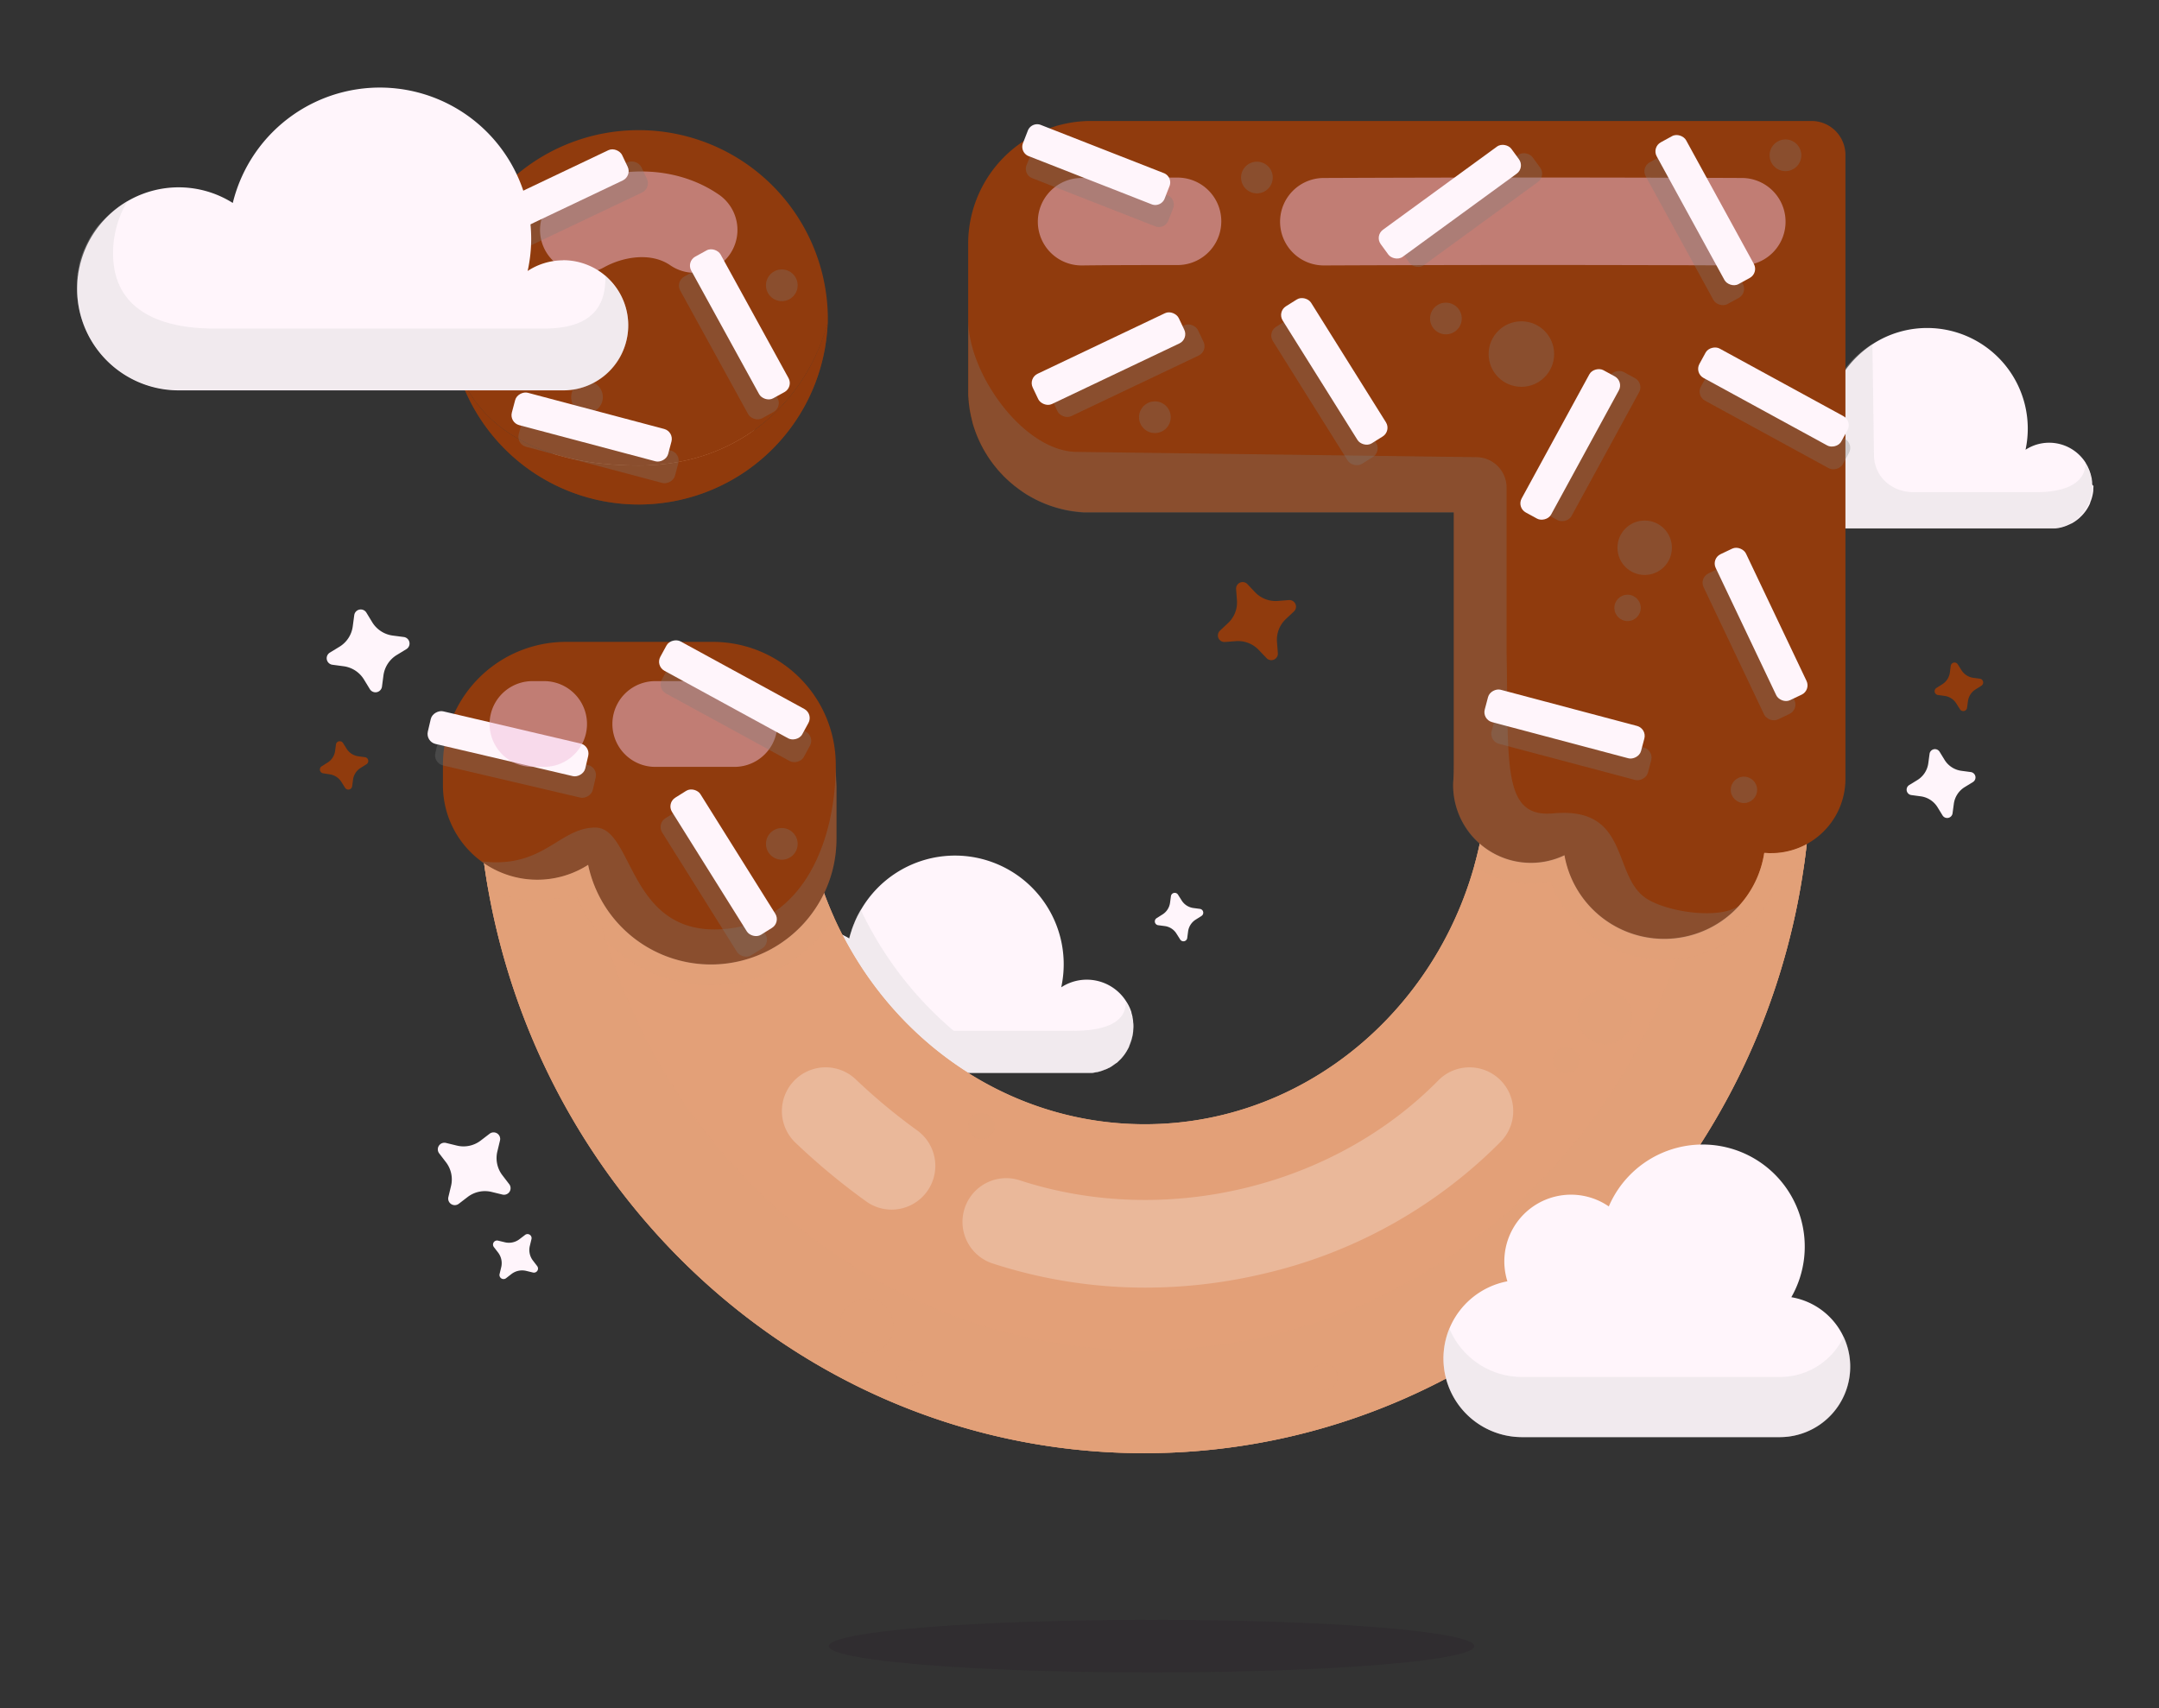 <svg xmlns="http://www.w3.org/2000/svg" viewBox="0 0 607.76 480.96"><rect x="0" y="0" width="607.76" height="480.96" fill="#333333" stroke="none"/><defs><style>.cls-1{isolation:isolate;}.cls-2{fill:#fff5fb;}.cls-3{fill:#d1d1d1;}.cls-13,.cls-3{opacity:0.3;}.cls-13,.cls-14,.cls-16,.cls-3,.cls-6,.cls-8{mix-blend-mode:multiply;}.cls-4{fill:none;}.cls-5,.cls-6{fill:#e3a078;}.cls-14,.cls-6,.cls-8,.cls-9{opacity:0.5;}.cls-14,.cls-7{fill:#903b0d;}.cls-8{fill:#e54595;}.cls-10{fill:#f2c0dc;}.cls-11{opacity:0.25;}.cls-12{fill:#fff;}.cls-13{fill:#7b7b7b;}.cls-15{fill:#c1a3a3;}.cls-16{fill:#251826;opacity:0.2;}</style></defs><title>logo_illustration_UI</title><g class="cls-1"><g id="Calque_1" data-name="Calque 1"><path class="cls-2" d="M318.06,294c.07-.16.12-.34.18-.51s.16-.43.23-.65.13-.47.19-.71.09-.35.13-.53a12.73,12.73,0,0,0,.19-1.26v0c0-.44.07-.89.07-1.34s0-.83-.07-1.24a1.94,1.94,0,0,1,0-.24c-.05-.36-.1-.72-.17-1.07,0,0,0-.09,0-.14-.09-.4-.19-.79-.31-1.18,0-.05,0-.09,0-.14-.11-.34-.23-.67-.37-1l-.08-.2a13.25,13.25,0,0,0-1-1.83h0a13.12,13.12,0,0,0-18.31-4,30.6,30.6,0,0,0-56.28-22h0c-.35.59-.67,1.19-1,1.8l-.12.23c-.29.59-.56,1.18-.81,1.79,0,.11-.09.21-.13.32-.24.6-.47,1.22-.68,1.84,0,.09,0,.19-.08.28-.21.65-.41,1.32-.57,2l-.13-.08c-.31-.19-.63-.38-1-.56l-.46-.24-.36-.19h0a20.39,20.39,0,0,0-19.38.69l0,0-.56.34-.56.36h0l-.13.09-.41.28a5.55,5.55,0,0,0-.46.35l-.12.09-.44.35-.15.12-.36.31c-.19.16-.37.33-.55.5l-.36.35,0,0-.29.31q-.47.48-.9,1c-.13.15-.26.3-.38.46l-.23.28c-.12.14-.22.29-.33.43l-.08.12c-.12.16-.24.32-.35.49v0h0l-.33.5a.25.25,0,0,1,0,.07l-.26.43c-.14.23-.27.45-.4.69s-.19.37-.29.57-.2.39-.29.59-.19.41-.27.61v0c-.09.2-.17.4-.25.61l-.18.49c0,.09-.07.19-.1.28s-.05.2-.09.3-.09.31-.14.46-.11.33-.15.5-.08.3-.12.45a.83.83,0,0,1,0,.15c0,.12-.05.24-.07.36s0,.17-.06.25-.07.36-.1.55l-.06.3c0,.12,0,.23,0,.35l0,.23-.06.47c0,.07,0,.13,0,.2s0,.42,0,.63,0,.47,0,.7,0,.47,0,.71a20.57,20.57,0,0,0,20.54,20.54h78.31l.46,0H307l.21,0h.17q.31,0,.63-.09l.34-.07.34-.06.15,0,.37-.09.25-.07.39-.11.39-.13.52-.2.18-.07.17-.08.1,0,.41-.18a4.59,4.59,0,0,0,.49-.26l0,0,.08,0,.27-.15.31-.19.18-.11.12-.09c.19-.12.37-.25.55-.39l.38-.26.17-.15.05,0,.05,0,.14-.12.31-.28.26-.26.33-.31.14-.14c.11-.12.22-.23.32-.35s.15-.17.22-.27l.09-.1c.12-.14.23-.29.34-.43s.15-.22.23-.32l.13-.19h0a1,1,0,0,1,.11-.17l.29-.47.15-.27.18-.33.12-.21c.07-.14.14-.29.2-.43l0-.06.11-.26,0-.06Z"/><path class="cls-3" d="M319.09,289a13.17,13.17,0,0,1-.15,2,13,13,0,0,1-1,3.47,1.63,1.63,0,0,1-.11.23c-.08.17-.16.33-.25.49a.56.56,0,0,1-.09.17l-.27.46a3.48,3.48,0,0,1-.22.36l-.12.18c-.24.35-.49.69-.76,1-.13.17-.27.33-.41.48a1.29,1.29,0,0,1-.16.17,9.9,9.9,0,0,1-.73.72c-.1.1-.21.19-.32.28l-.23.19-.18.15c-.34.26-.68.51-1,.74l-.18.11-.32.19h0c-.12.07-.24.14-.37.2a4.74,4.74,0,0,1-.5.26l-.4.18-.45.19-.53.2-.39.13-.39.11-.24.07h0l-.37.09c-.27.06-.55.12-.83.16l-.42.06-.21,0h-.12l-.66.05H228.08a20.45,20.45,0,0,1-14.52-6,21,21,0,0,1-2.52-3c-.37-.55-.71-1.11-1-1.69a21.74,21.74,0,0,1-1.56-3.68,20.54,20.54,0,0,1-.92-6.11,20.79,20.79,0,0,1,.11-2.1c0-.34.07-.69.13-1s.11-.67.18-1,.14-.66.23-1a1,1,0,0,1,.06-.23q.07-.32.18-.63l.15-.47.05-.15a2.31,2.31,0,0,1,.1-.28c0-.07.05-.14.07-.2.22-.59.46-1.17.74-1.74.06-.13.12-.26.19-.39s.19-.38.29-.57.33-.57.5-.86l.16-.26.37-.57s0,0,0,0c.18-.26.37-.52.56-.77s.4-.53.61-.78.43-.51.66-.76.44-.47.67-.7l.1-.1.36-.35.31-.29.69-.59,0,0,.58-.45.47-.35c.17-.13.35-.26.54-.38s.36-.25.55-.36l.57-.34a20.49,20.49,0,0,1,19.36-.67c.35.17.7.36,1,.55l.87.52c.12-.5.26-1,.41-1.48.09-.32.19-.64.3-.95.16-.49.33-1,.53-1.45s.25-.65.39-1,.33-.74.51-1.11a.36.36,0,0,1,0-.09c.17-.36.36-.72.55-1.08s.4-.74.62-1.1l0,0a101.22,101.22,0,0,0,26.19,34.13h33.5c11.15,0,15-3.44,14.95-8.15l.13.21c.22.36.42.73.61,1.12.09.19.18.38.26.58s.16.4.24.6a4.9,4.9,0,0,1,.21.61c.06.21.12.41.17.62s.11.43.15.64a3.71,3.71,0,0,1,.12.65A13.17,13.17,0,0,1,319.09,289Z"/><path class="cls-2" d="M588.93,136.16a2.56,2.56,0,0,0,0-.39,5.87,5.87,0,0,0-.08-.72q0-.35-.12-.69a3,3,0,0,0-.07-.32,3.45,3.45,0,0,0-.12-.46c0-.13-.07-.26-.11-.38s-.12-.38-.19-.57-.14-.37-.22-.55-.15-.34-.23-.51a5.85,5.85,0,0,0-.28-.56c-.12-.22-.24-.43-.38-.64l0-.06h0a12.17,12.17,0,0,0-16.94-3.69,28.34,28.34,0,0,0-27.7-34.28,28.18,28.18,0,0,0-15.28,4.5h0l0,0a28.92,28.92,0,0,0-7.77,7.43,28.22,28.22,0,0,0-4.41,9.62,19.56,19.56,0,0,0-3.55-1.76,18.92,18.92,0,0,0-16.13,1.41s0,0,0,0l-.29.18-.23.14-.47.3,0,0-.09.06c-.15.09-.28.19-.42.29s-.19.13-.28.21l-.15.11-.11.08-.43.34-.45.39-.27.25-.24.21-.33.32a.43.43,0,0,0-.09.1,8.07,8.07,0,0,0-.64.67c-.13.15-.27.3-.39.45a5.65,5.65,0,0,0-.4.48c-.07.07-.12.15-.18.22s-.21.27-.3.4a.44.44,0,0,0-.08.11l-.32.45,0,0c-.1.15-.21.31-.3.47l0,0-.15.25a1.4,1.4,0,0,0-.1.16l-.36.63h0l-.28.52c-.05.1-.1.2-.14.3a1.92,1.92,0,0,0-.12.25c-.09.19-.17.38-.26.56v0h0c-.08.19-.16.36-.23.55s-.08.21-.11.31l-.06.15-.09.26-.15.47c-.07.23-.14.46-.2.69s-.08.28-.11.42,0,.09,0,.14,0,.22-.07.34a1.55,1.55,0,0,0,0,.23c0,.16-.07.33-.1.5s0,.19-.05.29a.68.68,0,0,1,0,.14c0,.06,0,.12,0,.17a.83.83,0,0,0,0,.22,1.52,1.52,0,0,0,0,.21l0,.22s0,.09,0,.14a.43.43,0,0,0,0,0l0,.41c0,.06,0,.11,0,.17a5.44,5.44,0,0,0,0,.57.22.22,0,0,0,0,.08c0,.19,0,.37,0,.56a18.56,18.56,0,0,0,.39,3.9c.06.31.13.61.21.92a0,0,0,0,1,0,0,19,19,0,0,0,16.52,14.16,17.74,17.74,0,0,0,1.94.1h72.94l.24,0h.12l.49-.07h.09l.51-.1.26-.05.33-.08h0l.24-.07.33-.1h0l.36-.12.18-.07.31-.11.25-.11.16-.07.38-.17c.16-.07.31-.15.46-.23l.06,0,.3-.16.29-.18.17-.1q.38-.24.72-.51c.08,0,.16-.12.24-.18l.17-.13,0,0,.16-.13.29-.25.3-.3.18-.17c.07-.07.14-.13.2-.2l.14-.16.15-.16.24-.28.36-.46.22-.3.23-.34.27-.44c.14-.24.28-.49.41-.75l.19-.39,0-.06.11-.27a.36.36,0,0,0,0-.09,9.74,9.74,0,0,0,.37-1c.05-.15.09-.3.13-.45a11.45,11.45,0,0,0,.28-1.32l.06-.45,0-.26c0-.37.05-.75.05-1.14C589,136.59,588.94,136.37,588.93,136.16Z"/><path class="cls-3" d="M589,136.8a12,12,0,0,1-.55,3.62c-.11.35-.24.69-.38,1l-.15.36,0,.06c-.06.13-.12.27-.19.4s-.25.48-.39.72l0,0-.27.43-.23.34-.21.3c-.12.16-.24.31-.37.46l-.24.28c-.09.11-.19.22-.29.32l-.33.34-.35.33a3.47,3.47,0,0,1-.29.25l-.21.18-.17.14c-.31.24-.63.47-1,.68l-.17.11-.29.17h0l-.34.19-.46.24-.38.17-.41.17a4.09,4.09,0,0,1-.49.18l-.36.12-.36.11h0l-.22.06-.21.05-.14,0-.76.14c-.19,0-.39.06-.59.09l-.35,0h-73a17.74,17.74,0,0,1-1.94-.1c-.66-.07-1.32-.17-1.95-.3a19.25,19.25,0,0,1-12.05-8.18s0,0,0,0a20.42,20.42,0,0,1-1.15-2c-.16-.34-.33-.69-.48-1a19.08,19.08,0,0,1-1.5-7.49c0-.19,0-.38,0-.56s0-.22,0-.33c0-.32.05-.64.08-1s.07-.64.12-1a.59.59,0,0,1,0-.14c0-.1,0-.19,0-.29s.06-.33.1-.5a1.89,1.89,0,0,1,.05-.23c.05-.23.1-.46.16-.69s.13-.48.2-.71a3.38,3.38,0,0,1,.11-.34,3,3,0,0,1,.1-.32l.09-.26.06-.16a17,17,0,0,1,.72-1.7c.13-.28.27-.55.42-.82a6.44,6.44,0,0,1,.36-.63c.08-.14.16-.28.25-.41l0-.05.31-.48s0,0,0,0l.09-.13c.09-.14.19-.27.29-.4s0,0,0,0l.18-.25a4.78,4.78,0,0,1,.34-.42,3.66,3.66,0,0,1,.32-.39q.19-.24.42-.48c.24-.27.48-.53.74-.78l.33-.32.24-.22c.2-.19.41-.37.62-.54l.11-.09.43-.34.1-.08.25-.19.5-.36.19-.13.07,0,.44-.28.22-.13.3-.18a19,19,0,0,1,19.69.36,28.38,28.38,0,0,1,4.36-9.56l0-.06A28.2,28.2,0,0,1,526.85,97a1.88,1.88,0,0,1,.23-.16l0,0,.45,31.21c0,6.09,5,10.51,11.08,10.51h34.6c10.31,0,13.93-3.87,13.84-8.22.18.28.35.57.5.86s.21.4.3.61.16.35.23.53l.12.32c.07.18.13.37.19.56s.07.24.11.36l.12.49a3,3,0,0,1,.07.32q.07.35.12.69a5.82,5.82,0,0,1,.08.73,2.19,2.19,0,0,1,0,.36C589,136.35,589,136.58,589,136.8Z"/><circle class="cls-4" cx="169.71" cy="285.84" r="53.27"/><path class="cls-5" d="M307.12,43.72A25,25,0,0,0,282.2,68.64v41.09a25,25,0,0,0,24.92,24.92H418.9v80.67c0,55.79-43.35,101.19-96.64,101.19s-96.64-45.4-96.64-101.22a25,25,0,0,0-24.92-24.92H159.27a25,25,0,0,0-24.92,24.95c0,106.86,84.22,193.8,187.74,193.8s187.74-86.94,187.74-193.8V43.72Z"/><circle class="cls-5" cx="179.81" cy="89.18" r="45.47"/><path class="cls-5" d="M307.12,43.72A25,25,0,0,0,282.2,68.64v41.09a25,25,0,0,0,24.92,24.92H418.9v80.67c0,55.79-43.35,101.19-96.64,101.19s-96.64-45.4-96.64-101.22a25,25,0,0,0-24.92-24.92H159.27a25,25,0,0,0-24.92,24.95c0,106.86,84.22,193.8,187.74,193.8s187.74-86.94,187.74-193.8V43.72Z"/><circle class="cls-5" cx="179.81" cy="89.18" r="45.47"/><path class="cls-6" d="M480.86,139.73v75.58c0,90.89-71.22,164.84-158.77,164.84-85.46,0-155.36-70.47-158.64-158.38l-23.61-22.05a24.81,24.81,0,0,0-5.49,15.59c0,106.87,84.22,193.81,187.74,193.81s187.74-86.94,187.74-193.81V132.84Z"/><path class="cls-7" d="M235.27,215.29a34.62,34.62,0,0,0-34.57-34.58H159.27a34.63,34.63,0,0,0-34.58,34.6c0,1.42,0,2.83,0,4.24,0,.51,0,1,0,1.56a26.55,26.55,0,0,0,40.87,22.37,35.33,35.33,0,0,0,69.9-7.25V221.11C235.34,219.18,235.27,217.24,235.27,215.29ZM509.94,34.06H307.12a34.58,34.58,0,0,0-34.58,34.58v41.09c0,.37,0,.74,0,1.11s0,.74.06,1.1,0,.49.05.73,0,.39.05.59c.06.58.14,1.16.22,1.73,0,.22.07.45.12.67s0,.21.05.31l.12.61c.12.6.26,1.19.4,1.78,0,.13.07.26.11.38l0,.11c.18.69.39,1.37.62,2,.07.2.14.41.22.61.14.4.29.8.45,1.19.09.2.17.39.25.59.16.38.34.77.52,1.15.08.18.18.37.27.56a32.66,32.66,0,0,0,1.84,3.27c.08.14.17.28.26.41q.75,1.13,1.56,2.19l.34.42.4.5.48.57c.4.46.81.91,1.23,1.34.15.17.31.33.47.49.8.79,1.63,1.55,2.49,2.25l.57.47,1.09.82.5.36,1,.69.52.34.53.32.87.5a34,34,0,0,0,4.78,2.22l.52.19c.71.25,1.43.48,2.15.68l.74.2.86.21.82.18c.56.12,1.13.22,1.7.3l.86.12.92.11.77.07.72.05.48,0c.5,0,1,0,1.51,0H409.24v71c0,1.31,0,2.6-.09,3.9,0,.63-.09,1.25-.09,1.9a21.9,21.9,0,0,0,31.34,19.75,28.5,28.5,0,0,0,56.24-.67c.42,0,.85.06,1.28.08h.48a20.89,20.89,0,0,0,21.09-20.67c0-.35,0-.71,0-1.06,0-1.07,0-2.15,0-3.23V43.61A9.55,9.55,0,0,0,509.94,34.06Z"/><path class="cls-6" d="M508.59,237.71q-.37,3.38-.87,6.71a27.07,27.07,0,0,1-6.45,1.5,34.31,34.31,0,0,1-64.82,2.33A27.8,27.8,0,0,1,415,243.74c.57-2,1.07-4.08,1.52-6.16a21.89,21.89,0,0,0,23.86,3.28,28.5,28.5,0,0,0,56.24-.66c.58,0,1.17.07,1.76.07A21.42,21.42,0,0,0,508.59,237.71Z"/><path class="cls-6" d="M234.8,258.33a41.11,41.11,0,0,1-72.8-6.71,32.29,32.29,0,0,1-24.57-1.27q-.65-3.63-1.16-7.31a26.54,26.54,0,0,0,29.29.44,35.32,35.32,0,0,0,66.44,8C232.85,253.81,233.79,256.09,234.8,258.33Z"/><path class="cls-8" d="M490.92,253.46c-.05.08-.12.15-.18.23a.65.65,0,0,0,0-.14A1.51,1.51,0,0,1,490.92,253.46Z"/><g class="cls-9"><path class="cls-10" d="M490.3,74.73h-.05c-40.62-.17-76.87-.17-117.52,0h-.05a12.31,12.31,0,0,1-.05-24.62c40.72-.17,77-.17,117.72,0a12.31,12.31,0,0,1-.05,24.62Z"/></g><g class="cls-9"><path class="cls-10" d="M304.54,74.73a12.31,12.31,0,0,1-.15-24.62c8.92-.12,18.05-.15,27.12-.11a12.31,12.31,0,0,1-.05,24.62h-.06c-8.93,0-17.92,0-26.7.11Z"/></g><g class="cls-11"><path class="cls-12" d="M322.43,362.51a138.7,138.7,0,0,1-43-6.8,12.31,12.31,0,0,1,7.65-23.41c40.84,13.34,88.18,2,117.8-28.12a12.31,12.31,0,1,1,17.57,17.25,137.59,137.59,0,0,1-66.72,37.16A144.41,144.41,0,0,1,322.43,362.51Z"/></g><g class="cls-11"><path class="cls-12" d="M251,340.55a12.26,12.26,0,0,1-7-2.19,187.58,187.58,0,0,1-19.91-16.49,12.31,12.31,0,1,1,16.65-18.14A166.64,166.64,0,0,0,258,318.11a12.32,12.32,0,0,1-7,22.44Z"/></g><path class="cls-13" d="M201.11,261.67c-24.26,0-23-28.68-33.54-28.68-10.19,0-14.61,11.71-32.08,9.5a26.53,26.53,0,0,0,30.06,1,35.33,35.33,0,0,0,69.91-7.24V221.11c-.12-1.93-.19-3.86-.19-5.82C235.27,237.58,225.37,261.67,201.11,261.67Z"/><rect class="cls-13" x="494.96" y="95.44" width="9.43" height="45.52" rx="2.9" ry="2.9" transform="translate(156.48 500.12) rotate(-61.37)"/><rect class="cls-2" x="494.54" y="89.04" width="9.43" height="45.52" rx="2.9" ry="2.9" transform="translate(161.88 496.42) rotate(-61.37)"/><rect class="cls-13" x="472.21" y="41.98" width="9.43" height="45.52" rx="2.9" ry="2.9" transform="translate(27.54 237.1) rotate(-28.71)"/><rect class="cls-2" x="475.31" y="36.37" width="9.43" height="45.52" rx="2.9" ry="2.9" transform="translate(30.62 237.89) rotate(-28.71)"/><rect class="cls-13" x="196.21" y="225.95" width="9.43" height="45.52" rx="2.9" ry="2.9" transform="translate(-101.35 144.51) rotate(-32.05)"/><rect class="cls-2" x="198.98" y="220.17" width="9.43" height="45.52" rx="2.9" ry="2.9" transform="translate(-97.86 145.09) rotate(-32.05)"/><rect class="cls-13" x="487.63" y="158.49" width="9.43" height="45.52" rx="2.9" ry="2.9" transform="translate(-30.13 228.94) rotate(-25.43)"/><rect class="cls-2" x="491.04" y="153.07" width="9.43" height="45.52" rx="2.9" ry="2.9" transform="translate(-27.47 229.88) rotate(-25.43)"/><rect class="cls-13" x="294.7" y="99.68" width="45.52" height="9.43" rx="2.9" ry="2.9" transform="translate(-14.07 146.41) rotate(-25.43)"/><rect class="cls-2" x="289.28" y="96.27" width="45.52" height="9.43" rx="2.9" ry="2.9" transform="translate(-13.13 143.75) rotate(-25.43)"/><rect class="cls-13" x="391.33" y="54.42" width="45.52" height="9.43" rx="2.9" ry="2.9" transform="translate(44.67 255.34) rotate(-36.1)"/><rect class="cls-2" x="385.37" y="52.07" width="45.52" height="9.43" rx="2.9" ry="2.9" transform="translate(44.91 251.37) rotate(-36.1)"/><g class="cls-9"><path class="cls-10" d="M206.75,215.9H184.46a12.07,12.07,0,1,1,0-24.14h22.29a12.07,12.07,0,1,1,0,24.14Z"/></g><circle class="cls-6" cx="243.87" cy="373.27" r="7.66"/><circle class="cls-6" cx="255.96" cy="386.6" r="3.71"/><circle class="cls-13" cx="462.98" cy="154.21" r="7.66"/><circle class="cls-13" cx="490.92" cy="222.37" r="3.71"/><circle class="cls-13" cx="428.27" cy="99.68" r="9.22"/><circle class="cls-13" cx="407.02" cy="89.67" r="4.46"/><circle class="cls-13" cx="220.08" cy="237.58" r="4.46"/><circle class="cls-13" cx="325.1" cy="117.46" r="4.46"/><circle class="cls-13" cx="502.61" cy="43.72" r="4.46"/><circle class="cls-13" cx="353.82" cy="49.98" r="4.46"/><circle class="cls-13" cx="458.16" cy="171.14" r="3.71"/><circle class="cls-6" cx="451.8" cy="286.32" r="7.66"/><circle class="cls-6" cx="440.9" cy="298.52" r="3.71"/><circle class="cls-6" cx="372.85" cy="387.66" r="3.71"/><circle class="cls-6" cx="276.25" cy="316.99" r="3.71"/><path class="cls-7" d="M126.55,89.18q0,1.23.06,2.43c1.13,23.24,18.59,39.45,53.2,39.45,29.55,0,47.76-19.6,53.23-40.35,0-.51,0-1,0-1.53a53.27,53.27,0,0,0-106.53,0Z"/><path class="cls-7" d="M179.81,131.06c-34.61,0-52.07-16.21-53.2-39.45A53.25,53.25,0,0,0,233,90.71C227.57,111.46,209.36,131.06,179.81,131.06Z"/><path class="cls-14" d="M179.81,131.06c-34.61,0-52.07-16.21-53.2-39.45A53.25,53.25,0,0,0,233,90.71C227.57,111.46,209.36,131.06,179.81,131.06Z"/><g class="cls-9"><path class="cls-10" d="M164.12,76.81a12.07,12.07,0,0,1-5.89-22.62c14.52-8.1,31.84-7.86,44.13.6a12.07,12.07,0,1,1-13.68,19.89c-5.45-3.75-13.32-2.4-18.69.6A12.1,12.1,0,0,1,164.12,76.81Z"/></g><circle class="cls-13" cx="220.08" cy="80.32" r="4.46"/><circle class="cls-8" cx="151.26" cy="96.76" r="9.22"/><circle class="cls-13" cx="165.24" cy="111.8" r="4.46"/><rect class="cls-13" x="200.47" y="74.18" width="9.43" height="45.52" rx="2.9" ry="2.9" transform="translate(-21.33 110.79) rotate(-28.79)"/><rect class="cls-2" x="203.56" y="68.57" width="9.43" height="45.52" rx="2.9" ry="2.9" transform="translate(-18.24 111.58) rotate(-28.79)"/><rect class="cls-13" x="138.02" y="53.78" width="45.52" height="9.43" rx="2.9" ry="2.9" transform="translate(-9.54 74.69) rotate(-25.43)"/><rect class="cls-2" x="132.59" y="50.37" width="45.52" height="9.43" rx="2.9" ry="2.9" transform="translate(-8.6 72.03) rotate(-25.43)"/><path class="cls-13" d="M328.74,55l-34.8-13.63a2.82,2.82,0,0,0-3.59,1.7L289,46.44a2.82,2.82,0,0,0,1.49,3.69L325.3,63.76a2.83,2.83,0,0,0,3.6-1.7l1.32-3.38A2.83,2.83,0,0,0,328.74,55Z"/><path class="cls-2" d="M327.7,48.77,292.91,35.14a2.82,2.82,0,0,0-3.6,1.71L288,40.22a2.83,2.83,0,0,0,1.48,3.7l34.79,13.63a2.82,2.82,0,0,0,3.6-1.71l1.32-3.37A2.83,2.83,0,0,0,327.7,48.77Z"/><rect class="cls-13" x="163.77" y="103.56" width="9.43" height="45.52" rx="2.9" ry="2.9" transform="translate(3.18 256.78) rotate(-75.14)"/><rect class="cls-2" x="161.83" y="97.46" width="9.43" height="45.52" rx="2.9" ry="2.9" transform="translate(7.64 250.37) rotate(-75.14)"/><path class="cls-13" d="M490.74,253.7a28.92,28.92,0,0,1-7.43,6.55,28.5,28.5,0,0,1-42.91-19.39,21.9,21.9,0,0,1-31.34-19.75c0-.64,0-1.27.09-1.9.05-1.29.09-2.59.09-3.9v-71H307.12c-.51,0-1,0-1.51,0l-.48,0-.72-.05-.77-.07-.92-.1-.86-.12c-.57-.09-1.14-.19-1.7-.31-.27,0-.55-.11-.82-.18l-.86-.2-.74-.21c-.72-.2-1.44-.43-2.14-.68l-.53-.19a32.94,32.94,0,0,1-4.78-2.22l-.87-.49-.53-.33-.52-.34c-.36-.22-.7-.45-1-.69l-.5-.36c-.37-.26-.73-.54-1.09-.82-.19-.15-.38-.3-.56-.46-.87-.71-1.7-1.47-2.5-2.26-.16-.16-.31-.32-.46-.49-.43-.43-.84-.88-1.24-1.34l-.48-.57-.4-.5c-.12-.13-.23-.28-.34-.42-.54-.7-1.06-1.44-1.56-2.19-.09-.13-.18-.27-.26-.41A32.66,32.66,0,0,1,276.1,125c-.09-.18-.19-.37-.27-.56-.18-.38-.36-.76-.52-1.15-.08-.2-.16-.39-.25-.59l-.45-1.19c-.08-.2-.15-.4-.22-.61-.22-.66-.43-1.34-.62-2l0-.11c0-.13-.07-.26-.1-.39-.15-.59-.29-1.18-.41-1.77l-.12-.62a2.87,2.87,0,0,1-.05-.31c-.05-.22-.08-.44-.12-.67-.09-.57-.16-1.15-.22-1.73,0-.19,0-.39-.05-.58s0-.49-.05-.73-.05-.74-.06-1.1,0-.75,0-1.12V90.23c0,15,15.64,37,30.66,37l112.41,1.48a8.55,8.55,0,0,1,8.44,8.55v46.31c.63,31.55-1.42,46.76,13.14,45.42,21.88-2,16.39,17.84,26.38,24.07C470.52,257.35,487.22,259.19,490.74,253.7Z"/><rect class="cls-13" x="425.02" y="120.89" width="45.52" height="9.43" rx="2.9" ry="2.9" transform="translate(122.96 458.43) rotate(-61.37)"/><rect class="cls-2" x="418.62" y="121.31" width="45.52" height="9.43" rx="2.9" ry="2.9" transform="matrix(0.48, -0.88, 0.88, 0.48, 119.26, 453.04)"/><rect class="cls-13" x="368.13" y="87.61" width="9.43" height="45.52" rx="2.9" ry="2.9" transform="translate(-1.75 214.64) rotate(-32.05)"/><rect class="cls-2" x="370.9" y="81.83" width="9.43" height="45.52" rx="2.9" ry="2.9" transform="translate(1.74 215.23) rotate(-32.05)"/><rect class="cls-13" x="437.64" y="187.18" width="9.43" height="45.52" rx="2.9" ry="2.9" transform="translate(125.99 583.66) rotate(-75.14)"/><rect class="cls-2" x="435.7" y="181.07" width="9.43" height="45.52" rx="2.9" ry="2.9" transform="translate(130.46 577.25) rotate(-75.14)"/><path class="cls-15" d="M133.49,421.54c.41-.06.82-.14,1.22-.24C134.31,421.4,133.9,421.48,133.49,421.54Z"/><path class="cls-15" d="M147.18,412.21q.36-.58.66-1.2Q147.54,411.63,147.18,412.21Z"/><path class="cls-2" d="M158.53,73.29a18.2,18.2,0,0,0-10,3,42,42,0,0,0,1-9,42.61,42.61,0,0,0-84-10.15,28.58,28.58,0,1,0-15.24,52.76H158.53a18.32,18.32,0,0,0,0-36.64Z"/><path class="cls-3" d="M176.85,91.61a18.31,18.31,0,0,1-1.39,7l-.23.54,0,.08c-.09.2-.19.4-.29.6-.19.38-.4.76-.62,1.13l-.41.65c-.11.17-.22.34-.35.51l-.32.45q-.25.36-.54.69c-.12.15-.24.29-.37.43l-.43.48c-.33.35-.67.68-1,1l-.44.38-.32.27-.25.2c-.47.37-1,.71-1.45,1l-.25.16-.44.27c-.18.1-.35.2-.54.29s-.45.24-.69.36l-.56.25-.62.27-.74.27c-.18.06-.36.13-.54.18l-.54.16a3.58,3.58,0,0,1-.35.09l-.52.13c-.38.09-.76.16-1.15.22s-.58.09-.88.12l-.53,0-.15,0-.64,0h0l-.7,0H50.23A28.63,28.63,0,0,1,21.65,81.34c0-.34,0-.66,0-1s0-.65,0-1,0-.59.07-.89l0-.28c0-.21,0-.43.08-.64s0-.22,0-.33,0-.32.07-.47,0-.29.08-.44.09-.5.14-.75.05-.23.08-.35.07-.33.11-.5l0-.22c.05-.21.1-.41.16-.62.16-.6.34-1.18.54-1.75,0-.13.08-.26.13-.39s.17-.46.26-.7.22-.56.34-.83a0,0,0,0,0,0,0c.12-.28.25-.57.38-.85s.26-.56.4-.83l.41-.79c.18-.33.36-.64.55-1s.25-.41.37-.61l.06-.09c.15-.24.3-.48.46-.71l0,0,.47-.69.12-.16.45-.59A28.12,28.12,0,0,1,30.17,61l.5-.49c.26-.23.51-.47.77-.69l.68-.58c.21-.18.43-.35.65-.52l.16-.12.65-.48.75-.53.78-.5c.26-.16.52-.32.79-.47A28.3,28.3,0,0,0,31.83,71.3c0,15.76,12.82,21.2,28.59,21.2H153.2c15.51,0,17.35-8.5,17.22-15L174,81.82A18.21,18.21,0,0,1,176.85,91.61Z"/><ellipse class="cls-16" cx="324.17" cy="463.44" rx="90.85" ry="7.41"/><path class="cls-2" d="M504.26,365.21a28.74,28.74,0,1,0-51.38-25.56,18.77,18.77,0,0,0-28.55,21.08,22.13,22.13,0,0,0,4.15,43.87h72.57a19.83,19.83,0,0,0,3.21-39.39Z"/><path class="cls-3" d="M520.87,384.77a19.83,19.83,0,0,1-19.82,19.83H428.48A22.14,22.14,0,0,1,408,374a22.13,22.13,0,0,0,20.45,13.66h72.57A19.8,19.8,0,0,0,519,376.31,19.61,19.61,0,0,1,520.87,384.77Z"/><path class="cls-2" d="M125.53,321.77l3.08.75a7.92,7.92,0,0,0,6.7-1.41l2.52-1.93a1.85,1.85,0,0,1,2.92,1.9l-.74,3.08a7.94,7.94,0,0,0,1.41,6.71l1.93,2.52a1.85,1.85,0,0,1-1.91,2.92l-3.08-.75a8,8,0,0,0-6.7,1.42l-2.52,1.93a1.85,1.85,0,0,1-2.92-1.91l.74-3.08a7.92,7.92,0,0,0-1.41-6.7l-1.93-2.52A1.86,1.86,0,0,1,125.53,321.77Z"/><path class="cls-2" d="M140.2,349.28l1.91.46a4.88,4.88,0,0,0,4.14-.88l1.56-1.19a1.14,1.14,0,0,1,1.8,1.18l-.46,1.91a4.88,4.88,0,0,0,.88,4.14l1.19,1.55a1.15,1.15,0,0,1-1.18,1.81l-1.9-.46a4.93,4.93,0,0,0-4.15.87l-1.55,1.2a1.15,1.15,0,0,1-1.81-1.18l.46-1.91a4.91,4.91,0,0,0-.87-4.14l-1.2-1.56A1.14,1.14,0,0,1,140.2,349.28Z"/><path class="cls-7" d="M351.11,164.41l2.18,2.31a8,8,0,0,0,6.39,2.47l3.16-.25a1.86,1.86,0,0,1,1.41,3.2l-2.31,2.17a8,8,0,0,0-2.47,6.39l.25,3.17a1.85,1.85,0,0,1-3.19,1.41L354.35,183A8,8,0,0,0,348,180.5l-3.16.24a1.85,1.85,0,0,1-1.42-3.19l2.31-2.17a7.92,7.92,0,0,0,2.47-6.39l-.24-3.17A1.85,1.85,0,0,1,351.11,164.41Z"/><path class="cls-2" d="M103.14,172.48l1.65,2.71a8,8,0,0,0,5.74,3.74l3.14.41a1.85,1.85,0,0,1,.72,3.42l-2.71,1.65a8,8,0,0,0-3.74,5.74l-.41,3.14a1.85,1.85,0,0,1-3.42.72l-1.65-2.7a7.93,7.93,0,0,0-5.74-3.74l-3.14-.42a1.85,1.85,0,0,1-.72-3.42l2.7-1.65a7.93,7.93,0,0,0,3.74-5.74l.42-3.14A1.85,1.85,0,0,1,103.14,172.48Z"/><path class="cls-7" d="M96.54,209.16l1,1.58a4.61,4.61,0,0,0,3.34,2.18l1.84.25a1.08,1.08,0,0,1,.42,2l-1.58,1a4.61,4.61,0,0,0-2.18,3.35l-.25,1.83a1.08,1.08,0,0,1-2,.42l-1-1.58A4.67,4.67,0,0,0,92.8,218L91,217.72a1.08,1.08,0,0,1-.42-2l1.58-1a4.6,4.6,0,0,0,2.18-3.34l.24-1.84A1.08,1.08,0,0,1,96.54,209.16Z"/><path class="cls-7" d="M551.14,187.07l1,1.58a4.67,4.67,0,0,0,3.34,2.18l1.84.24a1.08,1.08,0,0,1,.42,2l-1.58,1a4.61,4.61,0,0,0-2.18,3.35l-.25,1.83a1.08,1.08,0,0,1-2,.42l-1-1.57a4.61,4.61,0,0,0-3.35-2.18l-1.83-.25a1.08,1.08,0,0,1-.42-2l1.58-1a4.64,4.64,0,0,0,2.18-3.35l.24-1.83A1.08,1.08,0,0,1,551.14,187.07Z"/><path class="cls-2" d="M331.61,251.88l1,1.58a4.61,4.61,0,0,0,3.35,2.18l1.83.24a1.09,1.09,0,0,1,.42,2l-1.58,1a4.67,4.67,0,0,0-2.18,3.35l-.24,1.83a1.08,1.08,0,0,1-2,.42l-1-1.58a4.57,4.57,0,0,0-3.34-2.18l-1.83-.24a1.08,1.08,0,0,1-.43-2l1.58-1a4.61,4.61,0,0,0,2.18-3.34l.25-1.84A1.08,1.08,0,0,1,331.61,251.88Z"/><path class="cls-2" d="M546,211.65l1.38,2.25a6.59,6.59,0,0,0,4.77,3.11l2.61.35a1.53,1.53,0,0,1,.6,2.83l-2.25,1.38a6.56,6.56,0,0,0-3.11,4.76l-.35,2.62a1.53,1.53,0,0,1-2.83.6l-1.38-2.25a6.58,6.58,0,0,0-4.77-3.11l-2.61-.35a1.53,1.53,0,0,1-.6-2.83l2.25-1.38a6.58,6.58,0,0,0,3.11-4.77l.35-2.61A1.53,1.53,0,0,1,546,211.65Z"/><rect class="cls-13" x="202.44" y="177.88" width="9.43" height="45.52" rx="2.9" ry="2.9" transform="translate(-68.21 286.31) rotate(-61.37)"/><rect class="cls-2" x="202.02" y="171.48" width="9.43" height="45.52" rx="2.9" ry="2.9" transform="translate(-62.82 282.61) rotate(-61.37)"/><rect class="cls-13" x="140.41" y="192.68" width="9.43" height="45.52" rx="2.9" ry="2.9" transform="translate(-97.75 307.57) rotate(-76.81)"/><rect class="cls-2" x="138.3" y="186.63" width="9.43" height="45.52" rx="2.9" ry="2.9" transform="translate(-93.49 300.85) rotate(-76.81)"/><g class="cls-9"><path class="cls-10" d="M153.17,215.9h-3.28a12.07,12.07,0,1,1,0-24.14h3.28a12.07,12.07,0,1,1,0,24.14Z"/></g></g></g></svg>